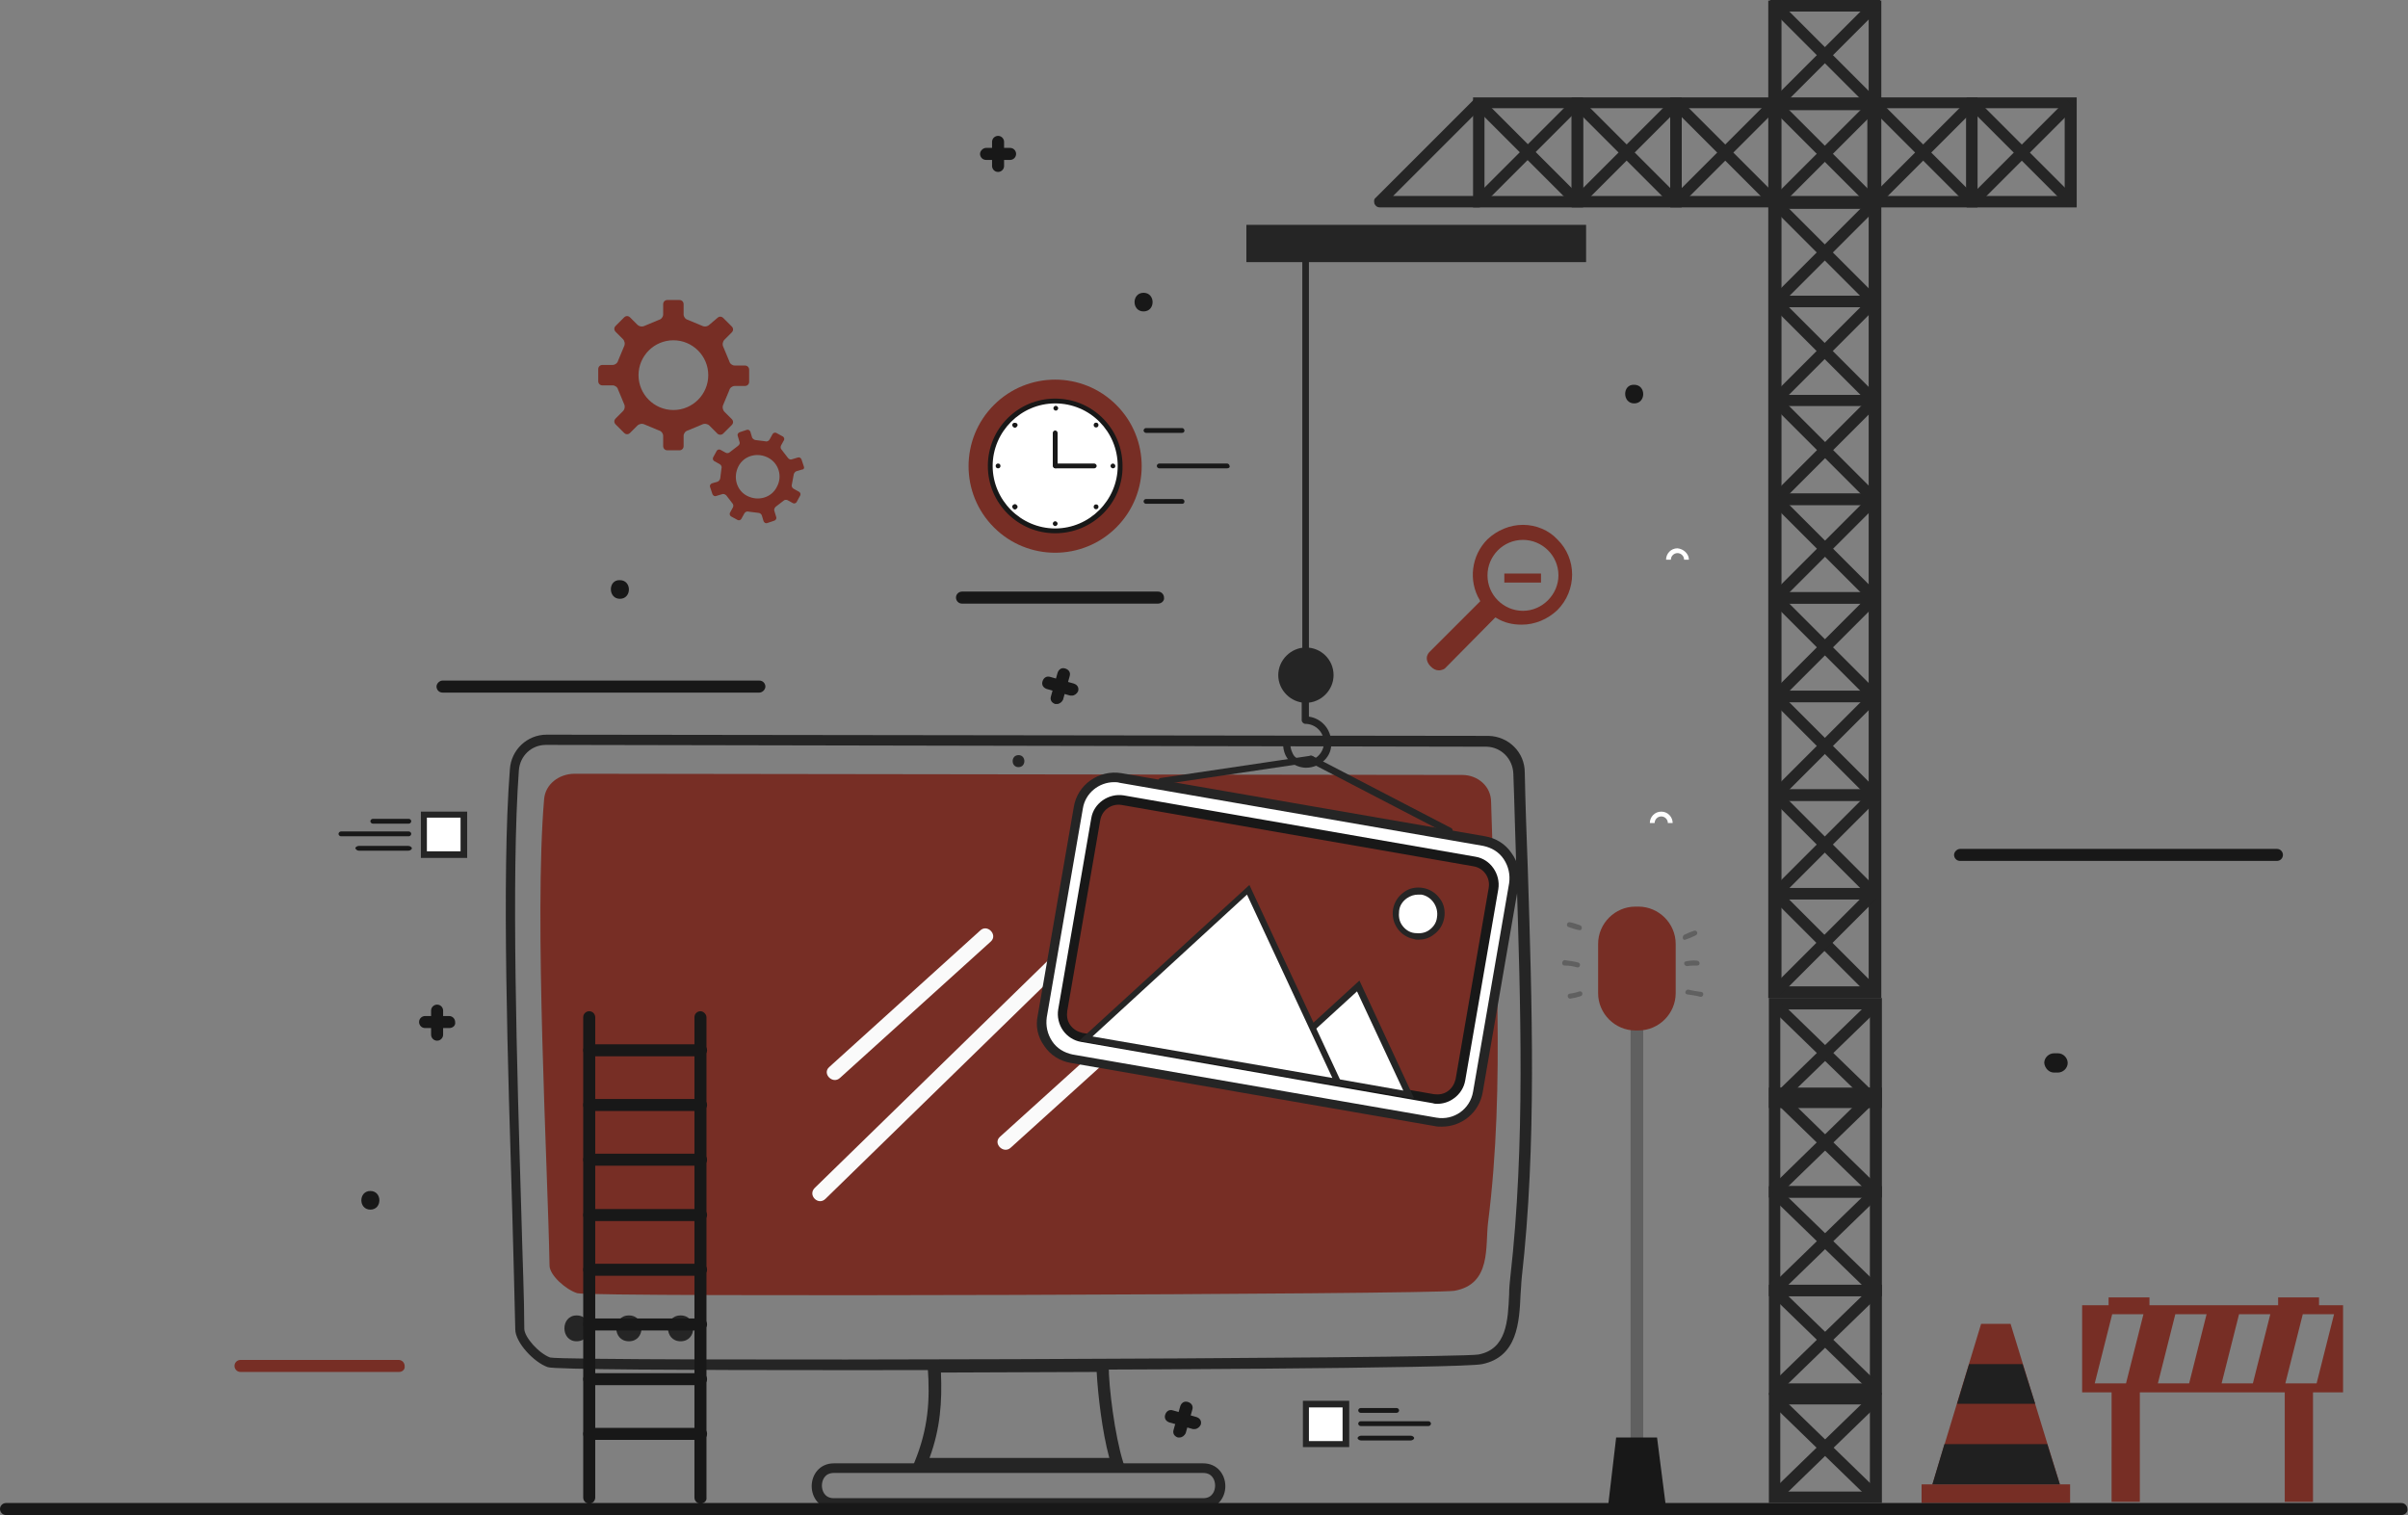 <?xml version="1.0" encoding="utf-8"?>
<!-- Generator: Adobe Illustrator 22.0.1, SVG Export Plug-In . SVG Version: 6.00 Build 0)  -->
<svg version="1.1" id="OBJECTS" xmlns="http://www.w3.org/2000/svg" xmlns:xlink="http://www.w3.org/1999/xlink" x="0px" y="0px"
	 viewBox="0 0 400.5 252" style="enable-background:new 0 0 400.5 252;" xml:space="preserve">
<rect x="0" y="0" width="400.5" height="252" fill="#808080" stroke="none"/>
<style type="text/css">
	.st0{fill:#772e25;}
	.st1{fill:#FFFFFF;}
	.st2{fill:#252525;}
	.st3{fill-rule:evenodd;clip-rule:evenodd;fill:#772e25;}
	.st4{fill-rule:evenodd;clip-rule:evenodd;fill:#252525;}
	.st5{fill:#202020;}
	.st6{fill:#181818;}
	.st7{fill:#772e25;}
	.st8{fill:#606060;}
	.st9{fill:#FAFAFA;}
</style>
<g>
	<g>
		<path class="st0" d="M66.4,228.2H40c-0.6,0-1-0.5-1-1c0-0.6,0.5-1,1-1h26.3c0.6,0,1,0.5,1,1C67.4,227.8,66.9,228.2,66.4,228.2z"/>
	</g>
	<g>
		<g>
			<path class="st1" d="M278.2,136.9h-0.8c0-0.6-0.5-1.1-1.1-1.1s-1.1,0.5-1.1,1.1h-0.8c0-1,0.8-1.9,1.9-1.9
				C277.4,135,278.2,135.9,278.2,136.9z"/>
		</g>
	</g>
	<g>
		<g>
			<path class="st1" d="M280.9,93.1h-0.8c0-0.6-0.5-1.1-1.1-1.1c-0.6,0-1.1,0.5-1.1,1.1h-0.8c0-1,0.8-1.9,1.9-1.9
				C280,91.3,280.9,92.1,280.9,93.1z"/>
		</g>
	</g>
	<g>
		<g>
			<g>
				<path class="st2" d="M187.3,244.6h-35.8l0.6-1.4c2.3-5.6,2.6-10.3,2.2-15.8l-0.1-1.1l30.2-0.1l0,1c0,3.5,1,11.5,2.4,16
					L187.3,244.6z M154.6,242.5h29.9c-1.2-4.4-1.9-10.6-2.1-14.3l-25.9,0.1C156.7,233.2,156.4,237.6,154.6,242.5z"/>
			</g>
		</g>
	</g>
	<g>
		<g>
			<g>
				<path class="st2" d="M141.2,227.9c-27.2,0-49.2-0.1-50.1-0.5c-2.3-0.8-5.4-4.1-5.4-6.3c-0.1-5-0.3-11.7-0.5-19.5
					c-0.7-23.5-1.8-55.8-0.4-73.6c0.2-3.3,2.9-5.8,6.1-5.8c0,0,0.1,0,0.1,0l156.6,0.2c3.3,0.1,6,2.7,6,6.1
					c0.1,5.2,0.3,10.5,0.5,15.9c0.7,22.6,1.5,46-1,68.1c-0.1,0.9-0.1,1.8-0.2,2.8c-0.2,4.6-0.5,10.4-6.4,11.6
					C243.4,227.6,185.5,227.9,141.2,227.9z M90.8,123.9c-2.4,0-4.3,1.8-4.5,4.2c-1.3,17.8-0.3,49.9,0.4,73.4
					c0.2,7.8,0.5,14.6,0.5,19.5c0,1.4,2.4,4.1,4.3,4.8c3.3,0.7,150.6,0.2,154.4-0.5c4.7-0.9,4.9-5.6,5.1-10c0-1,0.1-2,0.2-2.9
					c2.5-22,1.7-45.3,1-67.8c-0.2-5.4-0.3-10.7-0.5-15.9c-0.1-2.5-2-4.4-4.4-4.5L90.8,123.9C90.9,123.9,90.8,123.9,90.8,123.9z"/>
			</g>
		</g>
	</g>
	<g>
		<g>
			<path class="st3" d="M243.2,128.9l-147.6-0.2c-2.7,0-4.9,1.8-5.1,4.2c-1.7,19.8,0.6,61,0.9,77.6c0,1.6,2.7,4,4.6,4.6
				c2.2,0.7,142.5,0.2,145.9-0.4c6.2-1.1,5.1-7.4,5.6-11.4c2.9-22.8,1.1-47.6,0.5-69.9C248,130.8,245.8,128.9,243.2,128.9z"/>
		</g>
	</g>
	<g>
		<g>
			<g>
				<path class="st2" d="M200.1,251h-61.4c-2.4,0-3.7-1.9-3.7-3.8c0-1.9,1.3-3.8,3.7-3.8h61.4c2.4,0,3.7,1.9,3.7,3.8
					C203.8,249.1,202.5,251,200.1,251z M138.7,245c-1.6,0-2,1.3-2,2.1c0,0.8,0.4,2.1,2,2.1h61.4c1.6,0,2-1.3,2-2.1
					c0-0.8-0.4-2.1-2-2.1H138.7z"/>
			</g>
		</g>
	</g>
	<g>
		<g>
			<g>
				<g>
					<g>
						<path class="st4" d="M95.9,221C95.6,221,95.6,221,95.9,221"/>
					</g>
				</g>
			</g>
			<g>
				<g>
					<g>
						<g>
							<path class="st2" d="M95.9,223.1c2.8,0,2.8-4.3,0-4.3C93.2,218.8,93.2,223.1,95.9,223.1L95.9,223.1z"/>
						</g>
					</g>
				</g>
			</g>
		</g>
		<g>
			<g>
				<g>
					<g>
						<path class="st4" d="M104.6,221C104.2,221,104.2,221,104.6,221"/>
					</g>
				</g>
			</g>
			<g>
				<g>
					<g>
						<g>
							<path class="st2" d="M104.6,223.1c2.8,0,2.8-4.3,0-4.3C101.8,218.8,101.8,223.1,104.6,223.1L104.6,223.1z"/>
						</g>
					</g>
				</g>
			</g>
		</g>
		<g>
			<g>
				<g>
					<g>
						<path class="st4" d="M113.2,221C112.8,221,112.8,221,113.2,221"/>
					</g>
				</g>
			</g>
			<g>
				<g>
					<g>
						<g>
							<path class="st2" d="M113.2,223.1c2.8,0,2.8-4.3,0-4.3C110.4,218.8,110.4,223.1,113.2,223.1L113.2,223.1z"/>
						</g>
					</g>
				</g>
			</g>
		</g>
	</g>
	<g>
		<g>
			<g>
				<g>
					<path class="st4" d="M169.4,126.6C169.2,126.6,169.2,126.6,169.4,126.6"/>
				</g>
			</g>
		</g>
		<g>
			<g>
				<g>
					<g>
						<path class="st2" d="M169.4,127.6c1.3,0,1.3-2,0-2C168.1,125.6,168.1,127.6,169.4,127.6L169.4,127.6z"/>
					</g>
				</g>
			</g>
		</g>
	</g>
	<g>
		<g>
			<polygon class="st0" points="342.6,246.9 321.4,246.9 329.5,220.2 334.4,220.2 			"/>
		</g>
		<g>
			<rect x="319.6" y="246.9" class="st0" width="24.7" height="3.1"/>
		</g>
		<g>
			<polygon class="st5" points="323.4,240.2 321.4,246.9 342.6,246.9 340.5,240.2 			"/>
		</g>
		<g>
			<polygon class="st5" points="325.5,233.5 338.5,233.5 336.4,226.9 327.5,226.9 			"/>
		</g>
	</g>
	<g id="XMLID_11_">
		<g id="XMLID_493_">
			<path class="st0" d="M351.2,249.8h4.7v-18.2H380v18.2h4.7v-18.2h5v-14.5h-4v-1.3h-6.8v1.3h-21.4v-1.3h-6.8v1.3h-4.4v14.5h4.9
				V249.8z M388.2,218.6L388.2,218.6l-2.9,11.5h-5.2l2.9-11.5H388.2z M374.7,230.1h-5.2l2.9-11.5h5.2L374.7,230.1z M364.1,230.1
				h-5.2l2.9-11.5h5.2L364.1,230.1z M351.3,218.6h5.2l-2.9,11.5h-5.2L351.3,218.6z"/>
		</g>
	</g>
	<g>
		<g>
			<g>
				<path class="st0" d="M120.3,72.1l1.4-1.4c0.3-0.3,0.3-0.7,0-1l-1.2-1.2c-0.3-0.3-0.4-0.8-0.2-1.2l1-2.4c0.1-0.4,0.5-0.7,0.9-0.7
					h1.7c0.4,0,0.7-0.3,0.7-0.7v-2c0-0.4-0.3-0.7-0.7-0.7h-1.7c-0.4,0-0.8-0.3-0.9-0.7l-1-2.4c-0.2-0.4-0.1-0.9,0.2-1.2l1.2-1.2
					c0.3-0.3,0.3-0.7,0-1l-1.4-1.4c-0.3-0.3-0.7-0.3-1,0L118,54c-0.3,0.3-0.8,0.4-1.2,0.2l-2.4-1c-0.4-0.1-0.7-0.5-0.7-0.9v-1.7
					c0-0.4-0.3-0.7-0.7-0.7h-2c-0.4,0-0.7,0.3-0.7,0.7v1.7c0,0.4-0.3,0.8-0.7,0.9l-2.4,1c-0.4,0.2-0.9,0.1-1.2-0.2l-1.2-1.2
					c-0.3-0.3-0.7-0.3-1,0l-1.4,1.4c-0.3,0.3-0.3,0.7,0,1l1.2,1.2c0.3,0.3,0.4,0.8,0.2,1.2l-1,2.4c-0.1,0.4-0.5,0.7-0.9,0.7h-1.7
					c-0.4,0-0.7,0.3-0.7,0.7v2c0,0.4,0.3,0.7,0.7,0.7h1.7c0.4,0,0.8,0.3,0.9,0.7l1,2.4c0.2,0.4,0.1,0.9-0.2,1.2l-1.2,1.2
					c-0.3,0.3-0.3,0.7,0,1l1.4,1.4c0.3,0.3,0.7,0.3,1,0l1.2-1.2c0.3-0.3,0.8-0.4,1.2-0.2l2.4,1c0.4,0.1,0.7,0.5,0.7,0.9v1.7
					c0,0.4,0.3,0.7,0.7,0.7h2c0.4,0,0.7-0.3,0.7-0.7v-1.7c0-0.4,0.3-0.8,0.7-0.9l2.4-1c0.4-0.2,0.9-0.1,1.2,0.2l1.2,1.2
					C119.5,72.4,120,72.4,120.3,72.1z M112,68.2c-3.2,0-5.8-2.6-5.8-5.8c0-3.2,2.6-5.8,5.8-5.8c3.2,0,5.8,2.6,5.8,5.8
					C117.8,65.6,115.2,68.2,112,68.2z"/>
			</g>
		</g>
		<g>
			<g>
				<path class="st0" d="M133.7,77.6l-0.4-1.2c-0.1-0.2-0.3-0.4-0.6-0.3l-1,0.3c-0.2,0.1-0.5,0-0.7-0.3l-1-1.3
					c-0.2-0.2-0.2-0.5-0.1-0.7l0.5-0.9c0.1-0.2,0-0.5-0.2-0.6l-1.1-0.6c-0.2-0.1-0.5,0-0.6,0.2l-0.5,0.9c-0.1,0.2-0.4,0.4-0.7,0.3
					l-1.6-0.2c-0.2,0-0.5-0.2-0.6-0.4l-0.3-1c-0.1-0.2-0.3-0.4-0.6-0.3l-1.2,0.4c-0.2,0.1-0.4,0.3-0.3,0.6l0.3,1
					c0.1,0.2,0,0.5-0.3,0.7l-1.3,1c-0.2,0.2-0.5,0.2-0.7,0.1l-0.9-0.5c-0.2-0.1-0.5,0-0.6,0.2l-0.6,1.1c-0.1,0.2,0,0.5,0.2,0.6
					l0.9,0.5c0.2,0.1,0.4,0.4,0.3,0.7l-0.2,1.6c0,0.2-0.2,0.5-0.4,0.6l-1,0.3c-0.2,0.1-0.4,0.3-0.3,0.6l0.4,1.2
					c0.1,0.2,0.3,0.4,0.6,0.3l1-0.3c0.2-0.1,0.5,0,0.7,0.2l1,1.3c0.2,0.2,0.2,0.5,0.1,0.7l-0.5,0.9c-0.1,0.2,0,0.5,0.2,0.6l1.1,0.6
					c0.2,0.1,0.5,0,0.6-0.2l0.5-0.9c0.1-0.2,0.4-0.4,0.7-0.3l1.6,0.2c0.3,0,0.5,0.2,0.6,0.4l0.3,1c0.1,0.2,0.3,0.4,0.6,0.3l1.2-0.4
					c0.2-0.1,0.4-0.3,0.3-0.6l-0.3-1c-0.1-0.2,0-0.5,0.2-0.7l1.3-1c0.2-0.2,0.5-0.2,0.7-0.1l0.9,0.5c0.2,0.1,0.5,0,0.6-0.2l0.6-1.1
					c0.1-0.2,0-0.5-0.2-0.6l-0.9-0.5c-0.2-0.1-0.4-0.4-0.3-0.7L132,79c0-0.2,0.2-0.5,0.4-0.6l1-0.3
					C133.7,78.1,133.8,77.8,133.7,77.6z M129.2,81c-0.9,1.8-3.1,2.4-4.9,1.5c-1.8-0.9-2.4-3.1-1.5-4.9c0.9-1.8,3.1-2.4,4.9-1.5
					C129.5,77,130.2,79.2,129.2,81z"/>
			</g>
		</g>
	</g>
	<g>
		<path class="st6" d="M192.6,100.4H160c-0.6,0-1-0.5-1-1c0-0.6,0.5-1,1-1h32.6c0.6,0,1,0.5,1,1C193.7,99.9,193.2,100.4,192.6,100.4
			z"/>
	</g>
	<g>
		<path class="st6" d="M126.3,115.2H73.6c-0.6,0-1-0.5-1-1s0.5-1,1-1h52.7c0.6,0,1,0.5,1,1S126.8,115.2,126.3,115.2z"/>
	</g>
	<g>
		<path class="st6" d="M378.7,143.2h-52.7c-0.6,0-1-0.5-1-1s0.5-1,1-1h52.7c0.6,0,1,0.5,1,1S379.3,143.2,378.7,143.2z"/>
	</g>
	<g>
		<path class="st6" d="M399.4,252H1c-0.6,0-1-0.5-1-1c0-0.6,0.5-1,1-1h398.4c0.6,0,1,0.5,1,1C400.5,251.5,400,252,399.4,252z"/>
	</g>
	<g>
		<g>
			<g>
				<path class="st0" d="M253.3,87.3c-2.2,0-4.3,0.9-5.9,2.4c-2.7,2.7-3.2,6.9-1.3,10.1l0.1,0.2l-8.5,8.5c0,0-0.4,0.4-0.4,1
					c0,0.4,0.2,0.9,0.6,1.3c0.5,0.5,0.9,0.7,1.4,0.7c0.6,0,1-0.3,1-0.3l8.4-8.5l0.2,0.1c1.3,0.8,2.7,1.1,4.2,1.1
					c2.2,0,4.3-0.9,5.9-2.4c3.3-3.3,3.3-8.6,0-11.8C257.6,88.2,255.5,87.3,253.3,87.3z M253.3,101.6c-3.2,0-5.9-2.6-5.9-5.9
					c0-3.2,2.6-5.9,5.9-5.9l0,0c3.2,0,5.9,2.6,5.9,5.9C259.2,98.9,256.5,101.6,253.3,101.6z"/>
			</g>
		</g>
		<g>
			<g>
				<path class="st0" d="M250.2,96.9h6.1v-1.5h-6.1V96.9z"/>
			</g>
		</g>
	</g>
	<g>
		<g>
			<path class="st6" d="M98,250.1c-0.6,0-1-0.5-1-1v-79.9c0-0.6,0.5-1,1-1c0.6,0,1,0.5,1,1v79.9C99,249.6,98.6,250.1,98,250.1z"/>
		</g>
		<g>
			<path class="st6" d="M116.5,250.1c-0.6,0-1-0.5-1-1v-79.9c0-0.6,0.5-1,1-1s1,0.5,1,1v79.9C117.6,249.6,117.1,250.1,116.5,250.1z"
				/>
		</g>
		<g>
			<path class="st6" d="M116.5,175.7H98c-0.6,0-1-0.5-1-1c0-0.6,0.5-1,1-1h18.6c0.6,0,1,0.5,1,1
				C117.6,175.2,117.1,175.7,116.5,175.7z"/>
		</g>
		<g>
			<path class="st6" d="M116.5,184.8H98c-0.6,0-1-0.5-1-1c0-0.6,0.5-1,1-1h18.6c0.6,0,1,0.5,1,1
				C117.6,184.3,117.1,184.8,116.5,184.8z"/>
		</g>
		<g>
			<path class="st6" d="M116.5,193.9H98c-0.6,0-1-0.5-1-1c0-0.6,0.5-1,1-1h18.6c0.6,0,1,0.5,1,1
				C117.6,193.5,117.1,193.9,116.5,193.9z"/>
		</g>
		<g>
			<path class="st6" d="M116.5,203.1H98c-0.6,0-1-0.5-1-1c0-0.6,0.5-1,1-1h18.6c0.6,0,1,0.5,1,1
				C117.6,202.6,117.1,203.1,116.5,203.1z"/>
		</g>
		<g>
			<path class="st6" d="M116.5,212.2H98c-0.6,0-1-0.5-1-1c0-0.6,0.5-1,1-1h18.6c0.6,0,1,0.5,1,1
				C117.6,211.7,117.1,212.2,116.5,212.2z"/>
		</g>
		<g>
			<path class="st6" d="M116.5,221.3H98c-0.6,0-1-0.5-1-1s0.5-1,1-1h18.6c0.6,0,1,0.5,1,1S117.1,221.3,116.5,221.3z"/>
		</g>
		<g>
			<path class="st6" d="M116.5,230.4H98c-0.6,0-1-0.5-1-1c0-0.6,0.5-1,1-1h18.6c0.6,0,1,0.5,1,1C117.6,230,117.1,230.4,116.5,230.4z
				"/>
		</g>
		<g>
			<path class="st6" d="M116.5,239.5H98c-0.6,0-1-0.5-1-1c0-0.6,0.5-1,1-1h18.6c0.6,0,1,0.5,1,1
				C117.6,239.1,117.1,239.5,116.5,239.5z"/>
		</g>
	</g>
	<g>
		<g>
			<path class="st6" d="M72.7,173.1c-0.6,0-1-0.5-1-1v-4c0-0.6,0.5-1,1-1c0.6,0,1,0.5,1,1v4C73.7,172.6,73.3,173.1,72.7,173.1z"/>
		</g>
		<g>
			<path class="st6" d="M74.7,171h-4c-0.6,0-1-0.5-1-1c0-0.6,0.5-1,1-1h4c0.6,0,1,0.5,1,1C75.8,170.6,75.3,171,74.7,171z"/>
		</g>
	</g>
	<g>
		<g>
			<path class="st6" d="M166,28.6c-0.6,0-1-0.5-1-1v-4c0-0.6,0.5-1,1-1c0.6,0,1,0.5,1,1v4C167,28.2,166.5,28.6,166,28.6z"/>
		</g>
		<g>
			<path class="st6" d="M168,26.6h-4c-0.6,0-1-0.5-1-1s0.5-1,1-1h4c0.6,0,1,0.5,1,1S168.6,26.6,168,26.6z"/>
		</g>
	</g>
	<g>
		<g>
			<path class="st6" d="M198.7,237.7c-0.1,0-0.2,0-0.3,0l-3.9-1.1c-0.6-0.2-0.9-0.7-0.7-1.3c0.2-0.6,0.7-0.9,1.3-0.7l3.9,1.1
				c0.6,0.2,0.9,0.7,0.7,1.3C199.5,237.4,199.1,237.7,198.7,237.7z"/>
		</g>
		<g>
			<path class="st6" d="M196.2,239.1c-0.1,0-0.2,0-0.3,0c-0.6-0.2-0.9-0.7-0.7-1.3l1.1-3.9c0.2-0.6,0.7-0.9,1.3-0.7
				c0.6,0.2,0.9,0.7,0.7,1.3l-1.1,3.9C197,238.8,196.6,239.1,196.2,239.1z"/>
		</g>
	</g>
	<g>
		<g>
			<path class="st6" d="M178.3,115.7c-0.1,0-0.2,0-0.3,0l-3.9-1.1c-0.6-0.2-0.9-0.7-0.7-1.3c0.2-0.6,0.7-0.9,1.3-0.7l3.9,1.1
				c0.6,0.2,0.9,0.7,0.7,1.3C179.1,115.4,178.7,115.7,178.3,115.7z"/>
		</g>
		<g>
			<path class="st6" d="M175.8,117.1c-0.1,0-0.2,0-0.3,0c-0.6-0.2-0.9-0.7-0.7-1.3l1.1-3.9c0.2-0.6,0.7-0.9,1.3-0.7
				c0.6,0.2,0.9,0.7,0.7,1.3l-1.1,3.9C176.6,116.8,176.2,117.1,175.8,117.1z"/>
		</g>
	</g>
	<g>
		<g>
			<g>

					<ellipse transform="matrix(0.707 -0.707 0.707 0.707 -3.381 146.828)" class="st7" cx="175.5" cy="77.5" rx="14.4" ry="14.4"/>
			</g>
		</g>
		<g>
			<g>
				<g>
					<circle class="st1" cx="175.5" cy="77.5" r="10.8"/>
				</g>
			</g>
			<g>
				<g>
					<g>
						<path class="st6" d="M175.5,88.7c-6.2,0-11.2-5-11.2-11.2c0-6.2,5-11.2,11.2-11.2s11.2,5,11.2,11.2
							C186.8,83.7,181.7,88.7,175.5,88.7z M175.5,67.1c-5.7,0-10.4,4.7-10.4,10.4c0,5.7,4.7,10.4,10.4,10.4
							c5.7,0,10.4-4.7,10.4-10.4C185.9,71.8,181.3,67.1,175.5,67.1z"/>
					</g>
				</g>
			</g>
		</g>
		<g>
			<g>
				<g>
					<path class="st6" d="M175.5,77.9c-0.2,0-0.4-0.2-0.4-0.4V72c0-0.2,0.2-0.4,0.4-0.4c0.2,0,0.4,0.2,0.4,0.4v5.5
						C176,77.7,175.8,77.9,175.5,77.9z"/>
				</g>
			</g>
			<g>
				<g>
					<path class="st6" d="M182,77.9h-6.4c-0.2,0-0.4-0.2-0.4-0.4c0-0.2,0.2-0.4,0.4-0.4h6.4c0.2,0,0.4,0.2,0.4,0.4
						C182.4,77.7,182.2,77.9,182,77.9z"/>
				</g>
			</g>
		</g>
		<g>
			<g>
				<g>
					<path class="st6" d="M176,67.9c0,0.2-0.2,0.4-0.4,0.4s-0.4-0.2-0.4-0.4c0-0.2,0.2-0.4,0.4-0.4S176,67.7,176,67.9z"/>
				</g>
			</g>
			<g>
				<g>
					<circle class="st6" cx="182.3" cy="70.7" r="0.4"/>
				</g>
			</g>
			<g>
				<g>
					<path class="st6" d="M185.1,77.9c-0.2,0-0.4-0.2-0.4-0.4c0-0.2,0.2-0.4,0.4-0.4c0.2,0,0.4,0.2,0.4,0.4
						C185.5,77.7,185.4,77.9,185.1,77.9z"/>
				</g>
			</g>
			<g>
				<g>
					<circle class="st6" cx="182.3" cy="84.3" r="0.4"/>
				</g>
			</g>
			<g>
				<g>
					<path class="st6" d="M175.1,87.1c0-0.2,0.2-0.4,0.4-0.4s0.4,0.2,0.4,0.4c0,0.2-0.2,0.4-0.4,0.4S175.1,87.3,175.1,87.1z"/>
				</g>
			</g>
			<g>
				<g>
					<path class="st6" d="M168.5,84c0.2-0.2,0.4-0.2,0.6,0c0.2,0.2,0.2,0.4,0,0.6c-0.2,0.2-0.4,0.2-0.6,0
						C168.3,84.4,168.3,84.1,168.5,84z"/>
				</g>
			</g>
			<g>
				<g>
					<circle class="st6" cx="166" cy="77.5" r="0.4"/>
				</g>
			</g>
			<g>
				<g>
					<path class="st6" d="M169.1,70.4c0.2,0.2,0.2,0.4,0,0.6c-0.2,0.2-0.4,0.2-0.6,0c-0.2-0.2-0.2-0.4,0-0.6
						C168.6,70.3,168.9,70.3,169.1,70.4z"/>
				</g>
			</g>
		</g>
		<g>
			<g>
				<g>
					<path class="st6" d="M196.6,72h-6c-0.2,0-0.4-0.2-0.4-0.4c0-0.2,0.2-0.4,0.4-0.4h6c0.2,0,0.4,0.2,0.4,0.4
						C197,71.8,196.9,72,196.6,72z"/>
				</g>
			</g>
			<g>
				<g>
					<path class="st6" d="M196.6,83.8h-6c-0.2,0-0.4-0.2-0.4-0.4c0-0.2,0.2-0.4,0.4-0.4h6c0.2,0,0.4,0.2,0.4,0.4
						C197,83.6,196.9,83.8,196.6,83.8z"/>
				</g>
			</g>
			<g>
				<g>
					<path class="st6" d="M204.1,77.9h-11.3c-0.2,0-0.4-0.2-0.4-0.4c0-0.2,0.2-0.4,0.4-0.4h11.3c0.2,0,0.4,0.2,0.4,0.4
						C204.6,77.7,204.4,77.9,204.1,77.9z"/>
				</g>
			</g>
		</g>
	</g>
	<g>
		<g>
			<rect x="217.2" y="233.5" class="st1" width="6.7" height="6.7"/>
			<path class="st2" d="M224.4,240.7h-7.7V233h7.7V240.7z M217.7,239.7h5.6v-5.6h-5.6V239.7z"/>
		</g>
		<g>
			<g>
				<g>
					<path class="st6" d="M232.3,235h-6c-0.2,0-0.4-0.2-0.4-0.4c0-0.2,0.2-0.4,0.4-0.4h6c0.2,0,0.4,0.2,0.4,0.4
						C232.7,234.8,232.5,235,232.3,235z"/>
				</g>
			</g>
			<g>
				<g>
					<path class="st6" d="M234.6,239.6h-8.2c-0.3,0-0.6-0.2-0.6-0.4c0-0.2,0.3-0.4,0.6-0.4h8.2c0.3,0,0.6,0.2,0.6,0.4
						C235.2,239.4,234.9,239.6,234.6,239.6z"/>
				</g>
			</g>
			<g>
				<g>
					<path class="st6" d="M237.6,237.2h-11.3c-0.2,0-0.4-0.2-0.4-0.4c0-0.2,0.2-0.4,0.4-0.4h11.3c0.2,0,0.4,0.2,0.4,0.4
						C238,237,237.8,237.2,237.6,237.2z"/>
				</g>
			</g>
		</g>
	</g>
	<g>
		<g>

				<rect x="70.5" y="135.5" transform="matrix(-1 -1.224647e-16 1.224647e-16 -1 147.583 277.645)" class="st1" width="6.7" height="6.7"/>
			<path class="st2" d="M77.7,142.7h-7.7V135h7.7V142.7z M71,141.6h5.6V136H71V141.6z"/>
		</g>
		<g>
			<g>
				<g>
					<path class="st6" d="M62,137h6c0.2,0,0.4-0.2,0.4-0.4c0-0.2-0.2-0.4-0.4-0.4h-6c-0.2,0-0.4,0.2-0.4,0.4
						C61.6,136.8,61.8,137,62,137z"/>
				</g>
			</g>
			<g>
				<g>
					<path class="st6" d="M59.7,141.5h8.2c0.3,0,0.6-0.2,0.6-0.4c0-0.2-0.3-0.4-0.6-0.4h-8.2c-0.3,0-0.6,0.2-0.6,0.4
						C59.2,141.3,59.4,141.5,59.7,141.5z"/>
				</g>
			</g>
			<g>
				<g>
					<path class="st6" d="M56.7,139.1H68c0.2,0,0.4-0.2,0.4-0.4c0-0.2-0.2-0.4-0.4-0.4H56.7c-0.2,0-0.4,0.2-0.4,0.4
						C56.3,138.9,56.5,139.1,56.7,139.1z"/>
				</g>
			</g>
		</g>
	</g>
	<g>
		<g>
			<rect x="271.2" y="160.6" class="st8" width="2.1" height="89.2"/>
		</g>
		<g>
			<path class="st7" d="M272.5,171.4h-0.5c-3.4,0-6.2-2.8-6.2-6.2V157c0-3.4,2.8-6.2,6.2-6.2h0.5c3.4,0,6.2,2.8,6.2,6.2v8.2
				C278.7,168.6,275.9,171.4,272.5,171.4z"/>
		</g>
		<g>
			<g>
				<path class="st8" d="M280.6,165.4c0.7,0.1,1.5,0.2,2.2,0.4c0.5,0.1,0.7-0.7,0.2-0.8c-0.7-0.1-1.5-0.2-2.2-0.4
					C280.3,164.6,280.1,165.3,280.6,165.4L280.6,165.4z"/>
			</g>
		</g>
		<g>
			<g>
				<path class="st8" d="M280.6,160.7c0.6-0.1,1.1-0.1,1.7-0.1c0.5,0,0.5-0.7,0-0.8c-0.6-0.1-1.3,0-1.9,0.1
					C279.9,160,280.1,160.7,280.6,160.7L280.6,160.7z"/>
			</g>
		</g>
		<g>
			<g>
				<path class="st8" d="M280.3,156.3c0.6-0.2,1.1-0.4,1.7-0.7c0.5-0.2,0.3-0.9-0.2-0.8c-0.6,0.2-1.1,0.4-1.7,0.7
					C279.7,155.8,279.9,156.5,280.3,156.3L280.3,156.3z"/>
			</g>
		</g>
		<g>
			<g>
				<path class="st8" d="M261.2,166.1c0.6-0.1,1.1-0.2,1.7-0.4c0.5-0.2,0.3-0.9-0.2-0.8c-0.5,0.2-1.1,0.3-1.7,0.4
					C260.5,165.5,260.8,166.2,261.2,166.1L261.2,166.1z"/>
			</g>
		</g>
		<g>
			<g>
				<path class="st8" d="M260.2,160.6c0.7,0,1.4,0.1,2.1,0.3c0.5,0.1,0.7-0.6,0.2-0.8c-0.8-0.2-1.5-0.3-2.3-0.4
					C259.7,159.8,259.7,160.6,260.2,160.6L260.2,160.6z"/>
			</g>
		</g>
		<g>
			<g>
				<path class="st8" d="M260.9,154.2c0.6,0.2,1.1,0.4,1.7,0.5c0.5,0.2,0.7-0.6,0.2-0.8c-0.6-0.2-1.1-0.4-1.7-0.5
					C260.6,153.3,260.4,154.1,260.9,154.2L260.9,154.2z"/>
			</g>
		</g>
		<g>
			<polygon class="st6" points="267.4,251 268.8,239.1 275.6,239.1 277.1,250.8 			"/>
		</g>
	</g>
	<g>
		<g>
			<g>
				<path class="st9" d="M139.7,179.3c8.4-7.6,16.7-15.1,25.1-22.7c1.2-1.1-0.6-3-1.8-1.8c-8.4,7.6-16.7,15.1-25.1,22.7
					C136.7,178.6,138.5,180.4,139.7,179.3L139.7,179.3z"/>
			</g>
		</g>
		<g>
			<g>
				<path class="st9" d="M168.1,190.9c8.4-7.6,16.7-15.1,25.1-22.7c1.2-1.1-0.6-3-1.8-1.8c-8.4,7.6-16.7,15.1-25.1,22.7
					C165.1,190.2,166.9,192,168.1,190.9L168.1,190.9z"/>
			</g>
		</g>
		<g>
			<g>
				<path class="st9" d="M137.3,199.4c17.5-17.1,35.1-34.2,52.6-51.3c1.2-1.2-0.6-3-1.8-1.8c-17.5,17.1-35.1,34.2-52.6,51.3
					C134.3,198.8,136.1,200.6,137.3,199.4L137.3,199.4z"/>
			</g>
		</g>
	</g>
	<g>
		<g>
			<g>
				<g>
					<g>
						<rect x="216.6" y="39.8" class="st2" width="1.1" height="72.4"/>
					</g>
				</g>
				<g>
					<g>
						<path class="st2" d="M221.8,112.3c0,2.5-2.1,4.6-4.6,4.6c-2.5,0-4.6-2.1-4.6-4.6c0-2.5,2.1-4.6,4.6-4.6
							C219.7,107.7,221.8,109.7,221.8,112.3z"/>
					</g>
				</g>
				<g>
					<g>
						<path class="st2" d="M217.2,127.7c-0.1,0-1.6,0-2.7-1.1c-0.7-0.7-1.1-1.7-1.1-3c0-0.3,0.3-0.6,0.6-0.6c0.3,0,0.6,0.3,0.6,0.6
							c0,0.9,0.3,1.7,0.7,2.2c0.7,0.7,1.8,0.8,1.8,0.8c1.7,0,3.1-1.4,3.1-3.1c0-1.7-1.4-3.1-3.1-3.1c-0.3,0-0.6-0.3-0.6-0.6v-3.4
							c0-0.3,0.3-0.6,0.6-0.6c0.3,0,0.6,0.3,0.6,0.6v2.8c2.1,0.3,3.7,2.1,3.7,4.3C221.6,125.8,219.6,127.7,217.2,127.7
							C217.2,127.7,217.2,127.7,217.2,127.7z"/>
					</g>
				</g>
			</g>
			<g>
				<g>
					<g>
						<path class="st2" d="M193.1,130.5c-0.2,0-0.4-0.2-0.5-0.5c0-0.3,0.2-0.6,0.5-0.6l24.9-3.7c0.3,0,0.6,0.2,0.6,0.5
							c0,0.3-0.2,0.6-0.5,0.6l-24.9,3.7C193.2,130.5,193.1,130.5,193.1,130.5z"/>
					</g>
				</g>
				<g>
					<g>
						<path class="st2" d="M240.9,138.8c-0.1,0-0.1,0-0.2-0.1l-22.9-11.9c-0.3-0.1-0.4-0.5-0.2-0.8c0.1-0.3,0.5-0.4,0.8-0.2
							l22.9,11.9c0.3,0.1,0.4,0.5,0.2,0.8C241.3,138.7,241.1,138.9,240.9,138.8z"/>
					</g>
				</g>
				<g>
					<path class="st1" d="M239,186.6L178,176c-3.2-0.6-5.3-3.6-4.8-6.8l6.1-35.1c0.6-3.2,3.6-5.3,6.8-4.8l61,10.6
						c3.2,0.6,5.3,3.6,4.8,6.8l-6.1,35.1C245.2,185,242.2,187.1,239,186.6z"/>
					<path class="st2" d="M239.8,187.4c-0.4,0-0.8,0-1.2-0.1l-60.5-10.5c-1.8-0.3-3.4-1.3-4.4-2.8c-1.1-1.5-1.5-3.3-1.1-5.1l6-34.7
						c0.6-3.7,4.2-6.2,7.9-5.6l60.5,10.5c1.8,0.3,3.4,1.3,4.4,2.8c1.1,1.5,1.5,3.3,1.2,5.1l-6,34.7
						C246,185.1,243.1,187.4,239.8,187.4z M185.3,130.1c-2.5,0-4.8,1.8-5.2,4.4l-6,34.7c-0.2,1.4,0.1,2.8,0.9,4
						c0.8,1.2,2,1.9,3.4,2.2l60.5,10.5c2.9,0.5,5.6-1.4,6.1-4.3l6-34.7c0.2-1.4-0.1-2.8-0.9-4c-0.8-1.2-2-1.9-3.4-2.2l-60.5-10.5
						C185.9,130.1,185.6,130.1,185.3,130.1z"/>
				</g>
				<g>
					<path class="st7" d="M238.5,182.8l-58.8-10.2c-2-0.4-3.4-2.3-3.1-4.3l5.6-32c0.4-2,2.3-3.4,4.3-3.1l58.8,10.2
						c2,0.4,3.4,2.3,3.1,4.3l-5.6,32C242.5,181.8,240.6,183.1,238.5,182.8z"/>
					<path class="st6" d="M239.1,183.6c-0.3,0-0.5,0-0.8-0.1l-58.5-10.2c-1.2-0.2-2.3-0.9-3-1.9c-0.7-1-1-2.3-0.8-3.5l5.5-31.8
						c0.4-2.5,2.9-4.2,5.4-3.8l58.5,10.2c2.5,0.4,4.2,2.9,3.8,5.4l-5.5,31.8c-0.2,1.2-0.9,2.3-1.9,3
						C241,183.3,240,183.6,239.1,183.6z M238.5,182c0.8,0.1,1.6,0,2.3-0.5c0.7-0.5,1.1-1.2,1.3-2l5.5-31.8c0.3-1.7-0.8-3.3-2.5-3.6
						l-58.5-10.2c-1.7-0.3-3.3,0.8-3.6,2.5l-5.5,31.8c-0.1,0.8,0,1.6,0.5,2.3c0.5,0.7,1.2,1.1,2,1.3L238.5,182z"/>
				</g>
				<g>
					<polygon class="st1" points="210.7,177.9 225.9,164 234.3,182.1 					"/>
					<path class="st2" d="M235.2,182.7l-25.6-4.5l16.5-15.1L235.2,182.7z M211.8,177.6l21.6,3.8l-7.7-16.5L211.8,177.6z"/>
				</g>
				<g>
					<polygon class="st1" points="180.6,172.7 207.5,148 222.5,180 					"/>
					<path class="st2" d="M223.4,180.7l-43.9-7.6l28.3-25.9L223.4,180.7z M181.7,172.4l39.9,6.9l-14.2-30.5L181.7,172.4z"/>
				</g>
				<g>
					<path class="st1" d="M239.6,152.7c-0.4,2.1-2.3,3.4-4.4,3.1c-2.1-0.4-3.4-2.3-3.1-4.4s2.3-3.4,4.4-3.1
						C238.6,148.7,240,150.6,239.6,152.7z"/>
					<path class="st2" d="M235.9,156.3c-0.2,0-0.5,0-0.7-0.1c-2.3-0.4-3.9-2.6-3.5-5c0.2-1.1,0.8-2.1,1.8-2.8
						c0.9-0.7,2.1-0.9,3.2-0.7c1.1,0.2,2.1,0.8,2.8,1.8c0.7,0.9,0.9,2.1,0.7,3.2c-0.2,1.1-0.8,2.1-1.8,2.8
						C237.6,156.1,236.8,156.3,235.9,156.3z M235.9,148.8c-0.7,0-1.3,0.2-1.9,0.6c-0.7,0.5-1.2,1.2-1.3,2.1c-0.1,0.9,0,1.7,0.5,2.4
						c0.5,0.7,1.2,1.2,2.1,1.3c0.9,0.1,1.7,0,2.4-0.5c0.7-0.5,1.2-1.2,1.3-2.1l0,0c0.3-1.8-0.9-3.5-2.6-3.8
						C236.3,148.8,236.1,148.8,235.9,148.8z"/>
				</g>
			</g>
			<g>
				<g>
					<rect x="207.3" y="37.4" class="st2" width="56.5" height="6.2"/>
				</g>
			</g>
			<g>
				<g>
					<g>
						<g>
							<g>
								<g>
									<path class="st2" d="M312.9,166h-18.8V0.1h18.8V166z M296,164.1h15.1V1.9H296V164.1z"/>
								</g>
							</g>
							<g>
								<g>
									<g>
										<path class="st2" d="M312.7,18.3h-18.3V0h18.3V18.3z M296.3,16.4h14.5V1.9h-14.5V16.4z"/>
									</g>
								</g>
								<g>
									<g>

											<rect x="302.6" y="-2.5" transform="matrix(0.707 -0.707 0.707 0.707 82.438 217.318)" class="st2" width="1.9" height="23.2"/>
									</g>
								</g>
								<g>
									<g>

											<rect x="291.9" y="8.2" transform="matrix(0.707 -0.707 0.707 0.707 82.438 217.319)" class="st2" width="23.2" height="1.9"/>
									</g>
								</g>
							</g>
							<g>
								<g>
									<g>
										<path class="st2" d="M312.7,34.7h-18.3V16.4h18.3V34.7z M296.3,32.8h14.5V18.3h-14.5V32.8z"/>
									</g>
								</g>
								<g>
									<g>

											<rect x="302.6" y="14" transform="matrix(0.707 -0.707 0.707 0.707 70.832 222.126)" class="st2" width="1.9" height="23.2"/>
									</g>
								</g>
								<g>
									<g>

											<rect x="291.9" y="24.6" transform="matrix(0.707 -0.707 0.707 0.707 70.832 222.126)" class="st2" width="23.2" height="1.9"/>
									</g>
								</g>
							</g>
							<g>
								<g>
									<g>
										<path class="st2" d="M312.7,51.1h-18.3V32.8h18.3V51.1z M296.3,49.2h14.5V34.7h-14.5V49.2z"/>
									</g>
								</g>
								<g>
									<g>

											<rect x="302.6" y="30.4" transform="matrix(0.707 -0.707 0.707 0.707 59.224 226.933)" class="st2" width="1.9" height="23.2"/>
									</g>
								</g>
								<g>
									<g>

											<rect x="291.9" y="41" transform="matrix(0.707 -0.707 0.707 0.707 59.232 226.943)" class="st2" width="23.2" height="1.9"/>
									</g>
								</g>
							</g>
							<g>
								<g>
									<g>
										<path class="st2" d="M312.7,67.5h-18.3V49.2h18.3V67.5z M296.3,65.7h14.5V51.1h-14.5V65.7z"/>
									</g>
								</g>
								<g>
									<g>

											<rect x="302.6" y="46.8" transform="matrix(0.707 -0.707 0.707 0.707 47.618 231.741)" class="st2" width="1.9" height="23.2"/>
									</g>
								</g>
								<g>
									<g>

											<rect x="291.9" y="57.4" transform="matrix(0.707 -0.707 0.707 0.707 47.618 231.742)" class="st2" width="23.2" height="1.9"/>
									</g>
								</g>
							</g>
							<g>
								<g>
									<g>
										<path class="st2" d="M312.7,84h-18.3V65.7h18.3V84z M296.3,82.1h14.5V67.5h-14.5V82.1z"/>
									</g>
								</g>
								<g>
									<g>

											<rect x="302.6" y="63.2" transform="matrix(0.707 -0.707 0.707 0.707 36.012 236.549)" class="st2" width="1.9" height="23.2"/>
									</g>
								</g>
								<g>
									<g>

											<rect x="291.9" y="73.9" transform="matrix(0.707 -0.707 0.707 0.707 36.018 236.559)" class="st2" width="23.2" height="1.9"/>
									</g>
								</g>
							</g>
							<g>
								<g>
									<g>
										<path class="st2" d="M312.7,100.4h-18.3V82.1h18.3V100.4z M296.3,98.5h14.5V84h-14.5V98.5z"/>
									</g>
								</g>
								<g>
									<g>

											<rect x="302.6" y="79.6" transform="matrix(0.707 -0.707 0.707 0.707 24.404 241.355)" class="st2" width="1.9" height="23.2"/>
									</g>
								</g>
								<g>
									<g>

											<rect x="291.9" y="90.3" transform="matrix(0.707 -0.707 0.707 0.707 24.411 241.367)" class="st2" width="23.2" height="1.9"/>
									</g>
								</g>
							</g>
							<g>
								<g>
									<g>
										<path class="st2" d="M312.7,116.8h-18.3V98.5h18.3V116.8z M296.3,114.9h14.5v-14.5h-14.5V114.9z"/>
									</g>
								</g>
								<g>
									<g>

											<rect x="302.6" y="96" transform="matrix(0.707 -0.707 0.707 0.707 12.799 246.165)" class="st2" width="1.9" height="23.2"/>
									</g>
								</g>
								<g>
									<g>

											<rect x="291.9" y="106.7" transform="matrix(0.707 -0.707 0.707 0.707 12.804 246.175)" class="st2" width="23.2" height="1.9"/>
									</g>
								</g>
							</g>
							<g>
								<g>
									<g>
										<path class="st2" d="M312.7,133.2h-18.3v-18.3h18.3V133.2z M296.3,131.3h14.5v-14.5h-14.5V131.3z"/>
									</g>
								</g>
								<g>
									<g>

											<rect x="302.6" y="112.4" transform="matrix(0.707 -0.707 0.707 0.707 1.192 250.971)" class="st2" width="1.9" height="23.2"/>
									</g>
								</g>
								<g>
									<g>

											<rect x="291.9" y="123.1" transform="matrix(0.707 -0.707 0.707 0.707 1.197 250.983)" class="st2" width="23.2" height="1.9"/>
									</g>
								</g>
							</g>
							<g>
								<g>
									<g>
										<path class="st2" d="M312.7,149.6h-18.3v-18.3h18.3V149.6z M296.3,147.7h14.5v-14.5h-14.5V147.7z"/>
									</g>
								</g>
								<g>
									<g>

											<rect x="302.6" y="128.9" transform="matrix(0.707 -0.707 0.707 0.707 -10.415 255.78)" class="st2" width="1.9" height="23.2"/>
									</g>
								</g>
								<g>
									<g>

											<rect x="291.9" y="139.5" transform="matrix(0.707 -0.707 0.707 0.707 -10.411 255.792)" class="st2" width="23.2" height="1.9"/>
									</g>
								</g>
							</g>
							<g>
								<g>
									<g>
										<path class="st2" d="M312.7,166h-18.3v-18.3h18.3V166z M296.3,164.1h14.5v-14.5h-14.5V164.1z"/>
									</g>
								</g>
								<g>
									<g>

											<rect x="302.6" y="145.3" transform="matrix(0.707 -0.707 0.707 0.707 -22.022 260.584)" class="st2" width="1.9" height="23.2"/>
									</g>
								</g>
								<g>
									<g>

											<rect x="291.9" y="155.9" transform="matrix(0.707 -0.707 0.707 0.707 -22.041 260.526)" class="st2" width="23.2" height="1.9"/>
									</g>
								</g>
							</g>
						</g>
						<g>
							<g>
								<g>
									<g>
										<path class="st2" d="M345.4,34.5h-18.3V16.2h18.3V34.5z M328.9,32.6h14.5V18h-14.5V32.6z"/>
									</g>
								</g>
								<g>
									<g>

											<rect x="324.6" y="24.4" transform="matrix(0.707 -0.707 0.707 0.707 80.614 245.197)" class="st2" width="23.2" height="1.9"/>
									</g>
								</g>
								<g>
									<g>

											<rect x="335.3" y="13.7" transform="matrix(0.707 -0.707 0.707 0.707 80.572 245.148)" class="st2" width="1.9" height="23.2"/>
									</g>
								</g>
							</g>
							<g>
								<g>
									<g>
										<path class="st2" d="M328.9,34.5h-18.3V16.2h18.3V34.5z M312.5,32.6h14.5V18h-14.5V32.6z"/>
									</g>
								</g>
								<g>
									<g>

											<rect x="308.2" y="24.4" transform="matrix(0.707 -0.707 0.707 0.707 75.805 233.588)" class="st2" width="23.2" height="1.9"/>
									</g>
								</g>
								<g>
									<g>

											<rect x="318.9" y="13.7" transform="matrix(0.707 -0.707 0.707 0.707 75.764 233.541)" class="st2" width="1.9" height="23.2"/>
									</g>
								</g>
							</g>
							<g>
								<g>
									<path class="st2" d="M312.5,34.5h-18.3V16.2h18.3V34.5z M296.1,32.6h14.5V18h-14.5V32.6z"/>
								</g>
							</g>
							<g>
								<g>
									<g>
										<path class="st2" d="M296.1,34.5h-18.3V16.2h18.3V34.5z M279.7,32.6h14.5V18h-14.5V32.6z"/>
									</g>
								</g>
								<g>
									<g>

											<rect x="275.4" y="24.4" transform="matrix(0.707 -0.707 0.707 0.707 66.15 210.329)" class="st2" width="23.2" height="1.9"/>
									</g>
								</g>
								<g>
									<g>

											<rect x="286" y="13.7" transform="matrix(0.707 -0.707 0.707 0.707 66.149 210.328)" class="st2" width="1.9" height="23.2"/>
									</g>
								</g>
							</g>
							<g>
								<g>
									<g>
										<path class="st2" d="M279.7,34.5h-18.3V16.2h18.3V34.5z M263.3,32.6h14.5V18h-14.5V32.6z"/>
									</g>
								</g>
								<g>
									<g>

											<rect x="258.9" y="24.4" transform="matrix(0.707 -0.707 0.707 0.707 61.342 198.722)" class="st2" width="23.2" height="1.9"/>
									</g>
								</g>
								<g>
									<g>

											<rect x="269.6" y="13.7" transform="matrix(0.707 -0.707 0.707 0.707 61.343 198.723)" class="st2" width="1.9" height="23.2"/>
									</g>
								</g>
							</g>
							<g>
								<g>
									<g>
										<path class="st2" d="M263.3,34.5H245V16.2h18.3V34.5z M246.9,32.6h14.5V18h-14.5V32.6z"/>
									</g>
								</g>
								<g>
									<g>
										<path class="st2" d="M245.9,34.5h-16.4c-0.4,0-0.7-0.2-0.9-0.6c-0.1-0.4-0.1-0.8,0.2-1l16.4-16.4l1.3,1.3l-14.8,14.8h13.8
											l16.1-16.1l1.3,1.3l-16.4,16.4C246.4,34.4,246.2,34.5,245.9,34.5z"/>
									</g>
								</g>
								<g>
									<g>

											<rect x="253.2" y="13.7" transform="matrix(0.707 -0.707 0.707 0.707 56.534 187.114)" class="st2" width="1.9" height="23.2"/>
									</g>
								</g>
							</g>
						</g>
					</g>
					<g>
						<g>
							<g>
								<path class="st2" d="M313,184.3h-18.8V166H313V184.3z M296.1,182.4H311v-14.5h-14.9V182.4z"/>
							</g>
						</g>
						<g>
							<g>
								<polygon class="st2" points="311.3,184 294.4,167.6 295.8,166.3 312.7,182.7 								"/>
							</g>
						</g>
						<g>
							<g>
								<polygon class="st2" points="295.8,184 294.4,182.7 311.3,166.3 312.7,167.6 								"/>
							</g>
						</g>
					</g>
					<g>
						<g>
							<g>
								<path class="st2" d="M313,250h-18.8v-18.3H313V250z M296.1,248.1H311v-14.5h-14.9V248.1z"/>
							</g>
						</g>
						<g>
							<g>
								<polygon class="st2" points="311.3,249.7 294.4,233.3 295.8,231.9 312.7,248.3 								"/>
							</g>
						</g>
						<g>
							<g>
								<polygon class="st2" points="295.8,249.7 294.4,248.3 311.3,231.9 312.7,233.3 								"/>
							</g>
						</g>
					</g>
				</g>
				<g>
					<g>
						<g>
							<path class="st2" d="M313,199.2h-18.8v-18.3H313V199.2z M296.1,197.3H311v-14.5h-14.9V197.3z"/>
						</g>
					</g>
					<g>
						<g>
							<polygon class="st2" points="311.3,198.9 294.4,182.5 295.8,181.1 312.7,197.6 							"/>
						</g>
					</g>
					<g>
						<g>
							<polygon class="st2" points="295.8,198.9 294.4,197.6 311.3,181.1 312.7,182.5 							"/>
						</g>
					</g>
				</g>
				<g>
					<g>
						<g>
							<path class="st2" d="M313,215.6h-18.8v-18.3H313V215.6z M296.1,213.7H311v-14.5h-14.9V213.7z"/>
						</g>
					</g>
					<g>
						<g>
							<polygon class="st2" points="311.3,215.3 294.4,198.9 295.8,197.6 312.7,214 							"/>
						</g>
					</g>
					<g>
						<g>
							<polygon class="st2" points="295.8,215.3 294.4,214 311.3,197.6 312.7,198.9 							"/>
						</g>
					</g>
				</g>
				<g>
					<g>
						<g>
							<path class="st2" d="M313,232h-18.8v-18.3H313V232z M296.1,230.1H311v-14.5h-14.9V230.1z"/>
						</g>
					</g>
					<g>
						<g>
							<polygon class="st2" points="311.3,231.7 294.4,215.3 295.8,214 312.7,230.4 							"/>
						</g>
					</g>
					<g>
						<g>
							<polygon class="st2" points="295.8,231.7 294.4,230.4 311.3,214 312.7,215.3 							"/>
						</g>
					</g>
				</g>
			</g>
		</g>
	</g>
	<g>
		<path class="st6" d="M103.1,98"/>
		<g>
			<path class="st6" d="M103.1,99.6c2,0,2-3.1,0-3.1C101.1,96.4,101.1,99.6,103.1,99.6L103.1,99.6z"/>
		</g>
	</g>
	<g>
		<path class="st6" d="M271.8,65.5"/>
		<g>
			<path class="st6" d="M271.8,67.1c2,0,2-3.1,0-3.1C269.8,63.9,269.8,67.1,271.8,67.1L271.8,67.1z"/>
		</g>
	</g>
	<g>
		<path class="st6" d="M341.6,176.8c0.2,0,0.5,0,0.7,0"/>
		<g>
			<path class="st6" d="M341.6,178.4c0.2,0,0.5,0,0.7,0c0.8,0,1.6-0.7,1.6-1.6c0-0.8-0.7-1.6-1.6-1.6c-0.2,0-0.5,0-0.7,0
				c-0.8,0-1.6,0.7-1.6,1.6C340.1,177.7,340.8,178.4,341.6,178.4L341.6,178.4z"/>
		</g>
	</g>
	<g>
		<path class="st6" d="M61.6,199.6"/>
		<g>
			<path class="st6" d="M61.6,201.2c2,0,2-3.1,0-3.1C59.6,198.1,59.6,201.2,61.6,201.2L61.6,201.2z"/>
		</g>
	</g>
	<g>
		<path class="st6" d="M190.2,50.3"/>
		<g>
			<path class="st6" d="M190.2,51.8c2,0,2-3.1,0-3.1C188.2,48.7,188.2,51.8,190.2,51.8L190.2,51.8z"/>
		</g>
	</g>
</g>
</svg>
